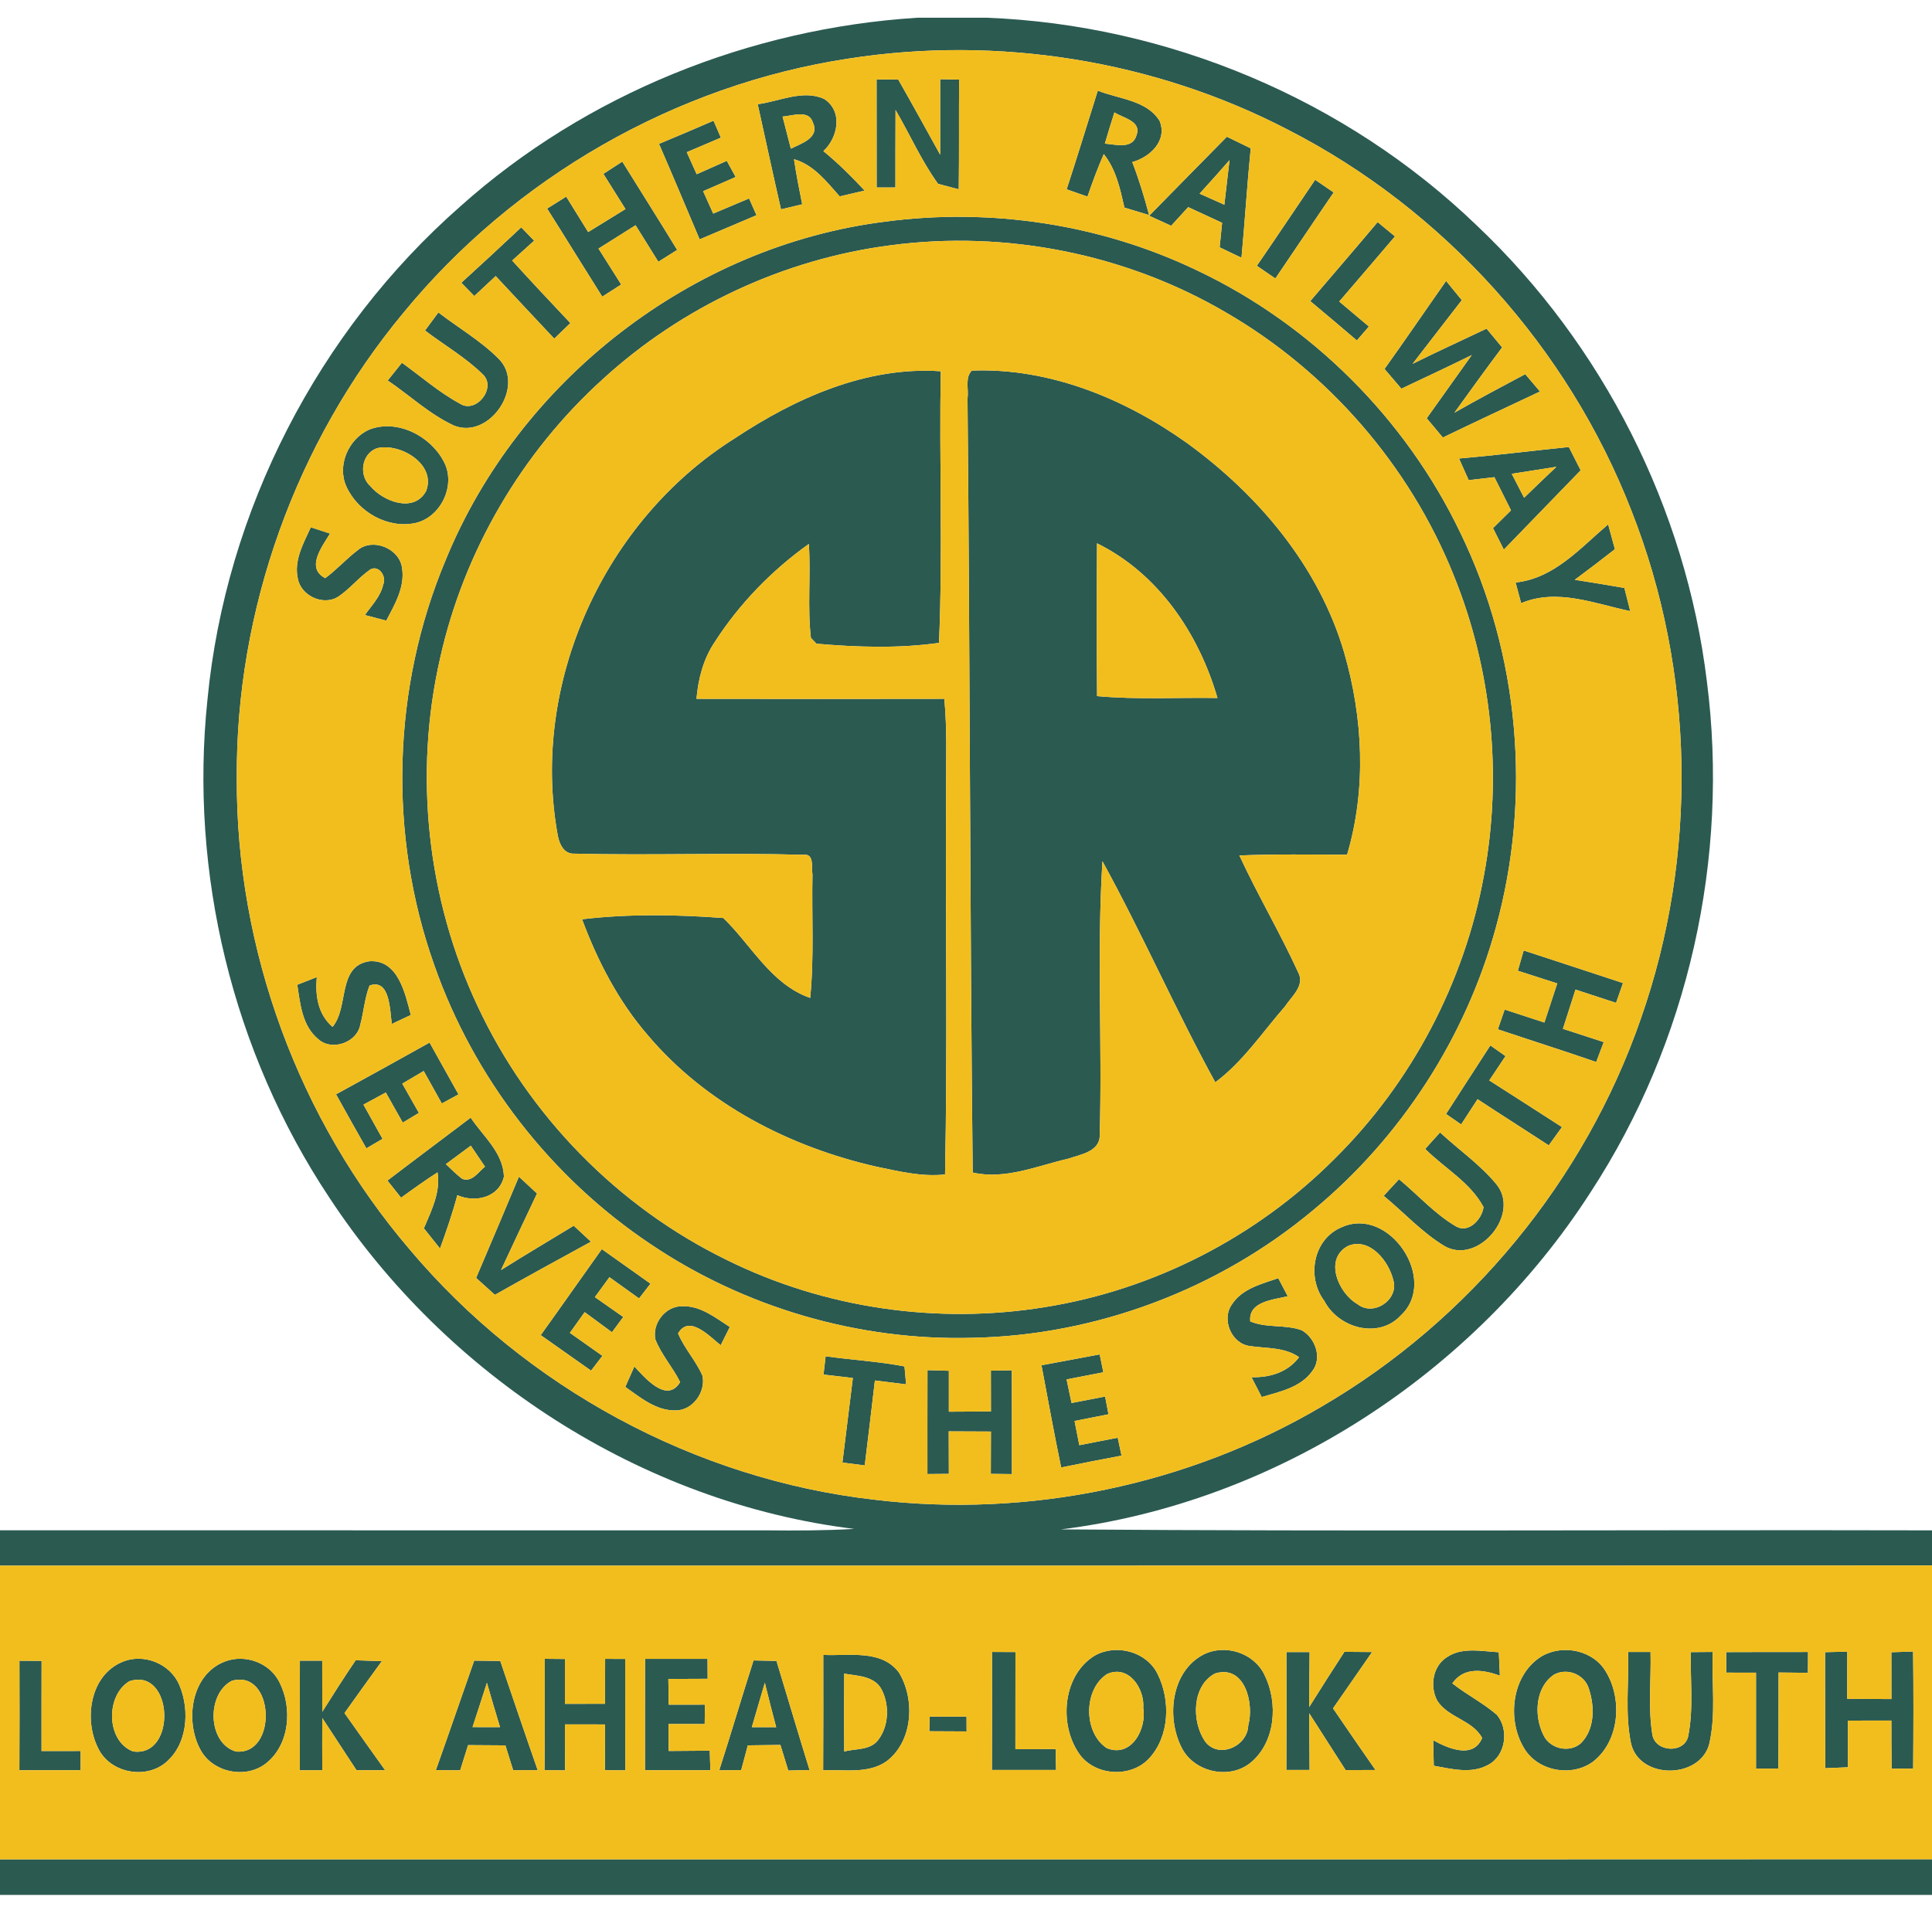 <?xml version="1.0" encoding="UTF-8" ?>
<!--Vectorized by Wikimedia Commons Contributors 2024 - public domain image, Trademark rights might apply-->
<!DOCTYPE svg PUBLIC "-//W3C//DTD SVG 1.1//EN" "http://www.w3.org/Graphics/SVG/1.1/DTD/svg11.dtd">
<svg width="920pt" height="911pt" viewBox="0 0 320 311" version="1.1" xmlns="http://www.w3.org/2000/svg">
  <g>
    <path fill="#2b5a51" opacity="1.00" d=" M 151.99 0.00 L 163.39 0.00 C 193.43 1.15 222.89 13.52 244.56 34.38 C 265.48 54.16 279.23 81.34 282.71 109.93 C 286.48 139.23 279.64 169.77 263.49 194.52 C 244.15 224.64 211.37 246.01 175.74 250.44 C 223.82 250.80 271.91 250.49 320.00 250.60 L 320.00 256.42 C 213.33 256.46 106.67 256.43 0.00 256.44 L 0.00 250.59 C 42.34 250.60 84.67 250.59 127.01 250.60 C 131.84 250.65 136.66 250.64 141.48 250.36 C 106.28 246.05 73.92 224.99 54.54 195.46 C 38.53 171.37 31.33 141.65 34.37 112.89 C 37.39 81.69 52.71 51.92 76.26 31.24 C 97.04 12.65 124.21 1.75 151.99 0.00 M 140.55 6.77 C 111.89 11.12 85.17 26.50 66.81 48.90 C 49.00 70.34 39.04 98.12 39.22 126.00 C 39.10 154.33 49.46 182.54 67.87 204.08 C 87.09 226.91 115.13 242.15 144.82 245.52 C 170.35 248.61 196.84 243.12 218.99 230.04 C 243.43 215.77 262.51 192.59 271.77 165.84 C 281.27 138.80 280.73 108.38 270.23 81.71 C 259.75 54.71 239.15 31.79 213.37 18.58 C 191.17 7.02 165.26 2.92 140.55 6.77 Z"/>
    <path fill="#2b5a51" opacity="1.00" d=" M 145.19 10.22 C 146.38 10.22 147.57 10.22 148.77 10.23 C 151.13 14.36 153.41 18.53 155.72 22.69 C 155.73 18.52 155.71 14.36 155.72 10.19 C 156.50 10.20 158.07 10.23 158.86 10.25 C 158.81 16.31 158.88 22.37 158.80 28.43 C 157.94 28.21 156.23 27.75 155.37 27.52 C 152.61 23.70 150.71 19.34 148.33 15.28 C 148.30 19.57 148.32 23.85 148.31 28.13 C 147.53 28.13 145.98 28.13 145.20 28.13 C 145.19 22.16 145.20 16.19 145.19 10.22 Z"/>
    <path fill="#2b5a51" opacity="1.00" d=" M 125.50 14.33 C 129.09 13.87 133.02 11.84 136.53 13.47 C 139.65 15.52 138.80 19.86 136.38 22.10 C 138.82 24.10 141.07 26.33 143.21 28.64 C 141.83 28.96 140.45 29.28 139.08 29.60 C 136.90 27.16 134.81 24.39 131.51 23.44 C 131.88 25.94 132.37 28.43 132.87 30.91 C 131.99 31.12 130.24 31.54 129.36 31.75 C 128.03 25.96 126.79 20.14 125.50 14.33 M 129.62 16.38 C 130.07 18.15 130.53 19.93 130.99 21.70 C 132.67 20.85 135.80 19.91 134.65 17.39 C 133.99 15.17 131.26 16.26 129.62 16.38 Z"/>
    <path fill="#2b5a51" opacity="1.00" d=" M 181.83 12.08 C 185.27 13.48 189.91 13.63 192.06 17.08 C 193.42 20.37 190.46 23.11 187.54 23.92 C 188.65 26.79 189.54 29.73 190.33 32.70 C 188.96 32.29 187.60 31.87 186.24 31.46 C 185.53 28.35 184.86 25.14 182.82 22.59 C 181.81 24.89 180.94 27.26 180.12 29.64 C 178.97 29.24 177.82 28.84 176.67 28.43 C 178.45 23.00 180.11 17.53 181.83 12.08 M 184.58 15.69 C 184.04 17.41 183.50 19.13 183.00 20.86 C 184.84 20.99 187.57 21.86 188.26 19.43 C 189.09 17.12 186.02 16.62 184.58 15.69 Z"/>
    <path fill="#2b5a51" opacity="1.00" d=" M 109.15 20.90 C 112.17 19.64 115.18 18.37 118.18 17.06 C 118.58 17.99 118.99 18.93 119.40 19.87 C 117.52 20.67 115.63 21.47 113.75 22.28 C 114.30 23.50 114.84 24.72 115.39 25.93 C 117.05 25.20 118.71 24.46 120.38 23.71 C 120.75 24.38 121.48 25.72 121.85 26.39 C 120.06 27.18 118.26 27.96 116.46 28.74 C 117.02 29.98 117.57 31.21 118.13 32.45 C 120.11 31.62 122.09 30.78 124.07 29.94 C 124.48 30.87 124.89 31.79 125.30 32.72 C 122.16 34.05 119.02 35.38 115.88 36.72 C 113.64 31.45 111.44 26.15 109.15 20.90 Z"/>
    <path fill="#2b5a51" opacity="1.00" d=" M 190.34 32.81 C 194.61 28.43 198.93 24.09 203.21 19.72 C 204.52 20.36 205.84 21.00 207.16 21.64 C 206.56 27.67 206.19 33.73 205.63 39.77 C 204.42 39.19 203.21 38.62 202.01 38.04 C 202.14 36.69 202.28 35.33 202.42 33.98 C 200.55 33.11 198.67 32.25 196.80 31.38 C 195.86 32.41 194.92 33.44 193.98 34.47 C 192.77 33.91 191.55 33.36 190.34 32.81 M 198.69 29.15 C 200.06 29.76 201.42 30.37 202.79 30.98 C 203.08 28.51 203.37 26.05 203.65 23.59 C 202.02 25.46 200.36 27.31 198.69 29.15 Z"/>
    <path fill="#2b5a51" opacity="1.00" d=" M 99.94 25.87 C 100.98 25.19 102.03 24.52 103.07 23.84 C 106.10 28.72 109.17 33.57 112.16 38.47 C 111.12 39.12 110.08 39.77 109.04 40.43 C 107.79 38.41 106.53 36.39 105.27 34.38 C 103.22 35.68 101.18 36.97 99.13 38.25 C 100.38 40.24 101.63 42.22 102.89 44.20 C 101.84 44.87 100.80 45.54 99.75 46.21 C 96.69 41.36 93.69 36.47 90.62 31.62 C 91.67 30.96 92.72 30.30 93.78 29.64 C 94.99 31.60 96.21 33.56 97.42 35.51 C 99.48 34.25 101.54 32.97 103.60 31.70 C 102.39 29.75 101.17 27.81 99.94 25.87 Z"/>
    <path fill="#2b5a51" opacity="1.00" d=" M 208.17 41.10 C 211.43 36.38 214.60 31.59 217.83 26.85 C 218.85 27.55 219.87 28.25 220.90 28.95 C 217.65 33.68 214.47 38.47 211.24 43.20 C 210.21 42.50 209.19 41.80 208.17 41.10 Z"/>
    <path fill="#2b5a51" opacity="1.00" d=" M 146.51 33.80 C 164.04 31.45 182.25 34.18 198.22 41.84 C 217.16 50.79 232.82 66.42 241.87 85.31 C 251.67 105.45 253.73 129.17 247.76 150.74 C 242.78 168.93 232.07 185.49 217.55 197.51 C 201.83 210.68 181.57 218.31 161.06 218.70 C 142.26 219.22 123.36 213.71 107.77 203.19 C 91.27 192.17 78.49 175.69 71.93 156.96 C 64.26 135.38 64.94 110.97 73.81 89.86 C 85.96 60.12 114.57 37.83 146.51 33.80 M 147.52 37.70 C 129.85 39.98 112.96 47.86 99.82 59.90 C 86.41 72.05 76.85 88.38 72.91 106.05 C 68.50 125.28 70.71 145.96 79.13 163.80 C 87.59 181.91 102.34 197.00 120.31 205.77 C 136.50 213.81 155.22 216.52 173.05 213.62 C 191.10 210.75 208.15 201.99 221.05 189.04 C 233.83 176.40 242.58 159.76 245.79 142.08 C 248.88 125.45 247.11 107.95 240.74 92.28 C 233.44 74.16 219.95 58.62 203.05 48.83 C 186.45 39.10 166.59 35.17 147.52 37.70 Z"/>
    <path fill="#2b5a51" opacity="1.00" d=" M 228.18 33.86 C 229.13 34.65 230.09 35.44 231.05 36.23 C 227.99 39.84 224.90 43.42 221.82 47.02 C 223.46 48.40 225.09 49.78 226.73 51.16 C 226.23 51.74 225.23 52.89 224.74 53.47 C 222.18 51.28 219.61 49.11 217.02 46.95 C 220.74 42.59 224.49 38.25 228.18 33.86 Z"/>
    <path fill="#2b5a51" opacity="1.00" d=" M 86.33 34.73 C 87.04 35.47 87.76 36.20 88.47 36.94 C 87.26 38.04 86.04 39.14 84.83 40.23 C 88.01 43.72 91.23 47.17 94.47 50.59 C 93.58 51.45 92.69 52.31 91.80 53.17 C 88.57 49.71 85.32 46.27 82.10 42.80 C 80.92 43.90 79.74 45.01 78.56 46.11 C 78.02 45.56 76.95 44.46 76.41 43.91 C 79.74 40.87 83.05 37.82 86.33 34.73 Z"/>
    <path fill="#2b5a51" opacity="1.00" d=" M 239.52 43.61 C 240.39 44.67 241.25 45.73 242.12 46.79 C 239.38 50.30 236.69 53.84 233.96 57.35 C 238.01 55.33 242.14 53.46 246.22 51.51 C 247.08 52.54 247.94 53.58 248.80 54.62 C 246.12 58.19 243.51 61.81 240.90 65.43 C 244.77 63.23 248.70 61.14 252.63 59.05 C 253.44 60.01 254.25 60.97 255.07 61.93 C 249.70 64.46 244.32 66.97 238.98 69.55 C 238.09 68.48 237.20 67.42 236.31 66.36 C 238.81 62.88 241.27 59.37 243.77 55.89 C 239.90 57.79 236.00 59.62 232.11 61.46 C 231.18 60.37 230.25 59.28 229.32 58.19 C 232.77 53.37 236.11 48.46 239.52 43.61 Z"/>
    <path fill="#2b5a51" opacity="1.00" d=" M 72.61 48.83 C 75.92 51.38 79.59 53.49 82.55 56.46 C 87.16 60.94 81.08 69.95 75.19 67.57 C 71.15 65.70 67.87 62.58 64.22 60.10 C 65.00 59.12 65.79 58.14 66.57 57.16 C 69.74 59.44 72.70 62.05 76.15 63.92 C 78.84 65.71 82.33 61.28 79.96 59.08 C 77.10 56.26 73.57 54.25 70.40 51.82 C 71.13 50.82 71.87 49.83 72.61 48.83 Z"/>
    <path fill="#2b5a51" opacity="1.00" d=" M 121.69 69.69 C 131.72 63.03 143.53 57.72 155.82 58.57 C 155.55 73.57 156.17 88.60 155.53 103.57 C 148.87 104.52 141.94 104.29 135.24 103.71 C 135.01 103.47 134.54 102.98 134.31 102.74 C 133.72 97.58 134.31 92.36 133.97 87.18 C 127.85 91.54 122.50 97.05 118.42 103.37 C 116.51 106.18 115.65 109.50 115.36 112.84 C 129.04 112.86 142.72 112.87 156.41 112.84 C 156.89 117.89 156.69 122.97 156.70 128.04 C 156.58 149.24 156.95 170.46 156.53 191.64 C 152.70 192.06 148.89 191.12 145.17 190.35 C 130.81 187.09 116.96 179.98 107.35 168.63 C 102.47 163.01 98.99 156.31 96.41 149.36 C 104.14 148.44 112.06 148.58 119.80 149.15 C 124.47 153.65 127.69 160.13 134.19 162.39 C 134.87 155.61 134.43 148.78 134.57 141.98 C 134.38 140.89 134.94 138.43 133.08 138.68 C 120.43 138.32 107.75 138.80 95.10 138.49 C 93.40 138.58 92.62 136.85 92.38 135.44 C 87.77 110.25 100.08 83.26 121.69 69.69 Z"/>
    <path fill="#2b5a51" opacity="1.00" d=" M 160.25 63.04 C 160.48 61.55 159.78 59.63 160.97 58.46 C 173.79 57.97 186.25 63.09 196.56 70.43 C 208.42 79.02 218.43 90.90 222.62 105.12 C 225.77 115.96 226.35 127.78 223.12 138.66 C 217.17 138.65 211.22 138.54 205.28 138.79 C 208.31 145.34 212.00 151.56 215.00 158.12 C 216.22 160.32 213.91 162.15 212.81 163.83 C 209.08 168.09 205.89 172.95 201.29 176.37 C 194.70 164.35 189.20 151.76 182.60 139.75 C 181.66 154.82 182.58 169.96 182.15 185.05 C 182.24 187.85 178.98 188.32 176.95 189.02 C 171.77 190.21 166.50 192.55 161.11 191.32 C 160.65 148.57 160.65 105.80 160.25 63.04 M 181.70 87.08 C 181.65 95.51 181.64 103.95 181.71 112.39 C 188.34 113.00 195.00 112.59 201.65 112.70 C 198.56 102.05 191.86 92.07 181.70 87.08 Z"/>
    <path fill="#2b5a51" opacity="1.00" d=" M 61.19 68.22 C 65.84 66.44 71.36 69.33 73.53 73.58 C 75.55 77.41 73.07 82.68 68.90 83.69 C 64.29 84.74 59.27 81.90 57.37 77.66 C 55.78 74.16 57.74 69.73 61.19 68.22 M 62.40 71.33 C 59.87 72.26 59.38 75.85 61.34 77.60 C 63.47 80.15 68.53 82.11 70.56 78.45 C 72.34 73.99 66.27 70.36 62.40 71.33 Z"/>
    <path fill="#2b5a51" opacity="1.00" d=" M 241.66 73.03 C 247.73 72.50 253.78 71.74 259.85 71.12 C 260.50 72.41 261.15 73.69 261.81 74.98 C 257.57 79.36 253.32 83.73 249.08 88.12 C 248.48 86.93 247.88 85.75 247.29 84.56 C 248.28 83.58 249.27 82.60 250.27 81.62 C 249.35 79.79 248.44 77.96 247.52 76.12 C 246.10 76.29 244.68 76.45 243.26 76.61 C 242.73 75.41 242.19 74.22 241.66 73.03 M 250.39 75.56 C 251.07 76.88 251.75 78.21 252.44 79.53 C 254.21 77.81 255.99 76.10 257.79 74.40 C 255.32 74.80 252.86 75.18 250.39 75.56 Z"/>
    <path fill="#2b5a51" opacity="1.00" d=" M 49.33 92.92 C 48.65 89.89 50.27 87.07 51.48 84.42 C 52.27 84.68 53.86 85.20 54.66 85.46 C 53.41 87.53 50.57 91.16 53.87 92.85 C 55.77 91.44 57.35 89.66 59.23 88.23 C 61.72 86.09 66.18 87.93 66.59 91.15 C 67.11 94.32 65.38 97.20 63.98 99.89 C 62.80 99.58 61.62 99.27 60.44 98.96 C 61.56 97.36 63.04 95.88 63.47 93.91 C 64.05 92.65 62.85 90.67 61.38 91.38 C 59.38 92.74 57.90 94.72 55.86 96.02 C 53.38 97.42 49.83 95.71 49.33 92.92 Z"/>
    <path fill="#2b5a51" opacity="1.00" d=" M 251.03 93.57 C 257.45 92.88 261.73 87.86 266.36 83.94 C 266.73 85.31 267.10 86.68 267.48 88.05 C 265.28 89.77 263.07 91.46 260.83 93.12 C 263.57 93.54 266.31 94.00 269.05 94.48 C 269.37 95.76 269.69 97.03 270.02 98.31 C 264.07 97.07 257.94 94.49 251.95 96.99 C 251.64 95.85 251.33 94.71 251.03 93.57 Z"/>
    <path fill="#2b5a51" opacity="1.00" d=" M 252.37 154.53 C 257.86 156.31 263.34 158.14 268.82 159.93 C 268.53 160.75 267.96 162.39 267.67 163.21 C 265.42 162.48 263.18 161.74 260.95 161.01 C 260.25 163.17 259.56 165.34 258.87 167.51 C 261.12 168.24 263.37 168.98 265.63 169.71 C 265.32 170.54 264.69 172.18 264.38 173.01 C 258.97 171.14 253.51 169.41 248.09 167.59 C 248.46 166.50 248.84 165.41 249.22 164.32 C 251.41 165.03 253.60 165.76 255.80 166.47 C 256.51 164.31 257.22 162.15 257.93 159.99 C 255.75 159.29 253.58 158.58 251.40 157.89 C 251.64 157.05 252.13 155.37 252.37 154.53 Z"/>
    <path fill="#2b5a51" opacity="1.00" d=" M 55.08 167.19 C 57.85 163.89 55.81 157.08 61.22 156.31 C 65.95 156.03 67.12 161.69 68.04 165.22 C 67.25 165.59 65.68 166.33 64.90 166.70 C 64.57 164.56 64.65 159.12 61.21 160.34 C 60.39 162.42 60.25 164.69 59.67 166.84 C 59.14 169.79 54.95 171.26 52.73 169.23 C 50.05 167.05 49.72 163.39 49.24 160.21 C 50.32 159.79 51.40 159.36 52.47 158.94 C 52.20 161.99 52.63 165.08 55.08 167.19 Z"/>
    <path fill="#2b5a51" opacity="1.00" d=" M 55.66 178.36 C 60.83 175.52 66.00 172.68 71.15 169.79 C 72.74 172.65 74.34 175.51 75.94 178.37 C 75.02 178.87 74.10 179.37 73.18 179.88 C 72.18 178.08 71.18 176.29 70.18 174.50 C 68.99 175.20 67.81 175.89 66.63 176.59 C 67.54 178.21 68.47 179.82 69.38 181.44 C 68.49 181.98 67.60 182.51 66.71 183.05 C 65.77 181.39 64.84 179.72 63.90 178.06 C 62.67 178.73 61.43 179.40 60.20 180.07 C 61.25 181.96 62.30 183.85 63.36 185.74 C 62.69 186.13 61.35 186.92 60.68 187.31 C 58.99 184.34 57.32 181.35 55.66 178.36 Z"/>
    <path fill="#2b5a51" opacity="1.00" d=" M 239.51 181.62 C 241.96 177.83 244.39 174.04 246.85 170.26 C 247.47 170.70 248.73 171.59 249.36 172.03 C 248.46 173.37 247.56 174.71 246.67 176.06 C 250.68 178.63 254.70 181.19 258.71 183.79 C 257.97 184.80 257.25 185.81 256.52 186.82 C 252.60 184.25 248.64 181.75 244.73 179.17 C 243.82 180.56 242.92 181.96 242.01 183.35 C 241.17 182.77 240.34 182.19 239.51 181.62 Z"/>
    <path fill="#2b5a51" opacity="1.00" d=" M 64.17 192.65 C 68.75 189.15 73.37 185.71 77.96 182.23 C 80.01 185.31 83.39 188.06 83.46 192.03 C 82.63 195.50 78.69 196.36 75.75 195.07 C 74.95 198.06 73.94 201.00 72.88 203.91 C 71.99 202.79 71.10 201.68 70.21 200.56 C 71.45 197.61 73.00 194.60 72.47 191.29 C 70.41 192.62 68.41 194.05 66.43 195.49 C 65.87 194.78 64.74 193.36 64.17 192.65 M 73.85 189.93 C 74.73 190.76 75.59 191.63 76.56 192.37 C 78.20 192.98 79.24 191.21 80.33 190.35 C 79.55 189.19 78.76 188.03 77.98 186.87 C 76.60 187.89 75.22 188.91 73.85 189.93 Z"/>
    <path fill="#2b5a51" opacity="1.00" d=" M 238.52 184.68 C 241.59 187.53 245.10 189.95 247.79 193.19 C 251.97 198.10 244.92 206.64 239.32 203.54 C 235.54 201.28 232.56 197.95 229.18 195.18 C 230.02 194.26 230.87 193.34 231.72 192.43 C 234.87 195.03 237.62 198.17 241.17 200.25 C 243.28 201.45 245.46 199.03 245.72 197.05 C 243.55 192.95 239.26 190.62 236.06 187.41 C 236.88 186.49 237.69 185.58 238.52 184.68 Z"/>
    <path fill="#2b5a51" opacity="1.00" d=" M 85.95 192.01 C 86.95 192.93 87.95 193.86 88.95 194.79 C 86.93 199.01 84.97 203.25 82.98 207.48 C 86.96 204.97 91.01 202.58 95.03 200.13 C 95.98 201.01 96.93 201.89 97.88 202.78 C 92.56 205.68 87.25 208.60 81.97 211.58 C 80.93 210.64 79.89 209.71 78.86 208.78 C 81.23 203.19 83.62 197.61 85.95 192.01 Z"/>
    <path fill="#2b5a51" opacity="1.00" d=" M 222.28 200.36 C 230.10 196.86 238.31 209.10 232.03 214.98 C 228.32 218.99 221.66 217.09 219.33 212.56 C 216.36 208.62 217.52 202.27 222.28 200.36 M 223.38 203.43 C 219.19 205.52 221.65 211.31 224.84 213.12 C 227.48 215.24 231.73 212.40 230.78 209.15 C 230.04 206.04 226.95 202.08 223.38 203.43 Z"/>
    <path fill="#2b5a51" opacity="1.00" d=" M 99.68 204.01 C 102.36 205.92 105.05 207.82 107.74 209.73 C 107.27 210.34 106.32 211.56 105.85 212.18 C 104.21 211.00 102.57 209.83 100.94 208.66 C 100.13 209.76 99.33 210.86 98.53 211.96 C 100.09 213.06 101.66 214.15 103.23 215.25 C 102.60 216.09 101.98 216.93 101.36 217.78 C 99.85 216.67 98.34 215.56 96.84 214.45 C 96.02 215.59 95.20 216.74 94.39 217.88 C 96.18 219.15 97.98 220.42 99.78 221.69 C 99.31 222.31 98.37 223.53 97.90 224.14 C 95.12 222.17 92.34 220.22 89.56 218.26 C 92.96 213.53 96.29 208.75 99.68 204.01 Z"/>
    <path fill="#2b5a51" opacity="1.00" d=" M 204.05 213.16 C 205.74 210.54 208.96 209.78 211.72 208.82 C 212.24 209.81 212.76 210.81 213.29 211.81 C 210.97 212.40 206.75 212.63 207.08 215.98 C 209.78 217.14 212.88 216.44 215.63 217.46 C 217.87 218.75 219.06 222.09 217.32 224.26 C 215.39 226.94 211.96 227.63 208.98 228.51 C 208.42 227.41 207.85 226.32 207.29 225.23 C 210.34 225.30 213.27 224.43 215.17 221.91 C 212.75 220.22 209.77 220.48 207.00 220.06 C 203.96 219.67 202.27 215.65 204.05 213.16 Z"/>
    <path fill="#2b5a51" opacity="1.00" d=" M 108.55 218.96 C 107.99 216.30 110.24 213.43 112.98 213.47 C 116.01 213.35 118.47 215.36 120.88 216.91 C 120.37 217.91 119.87 218.92 119.37 219.93 C 117.60 218.54 114.15 214.76 112.31 217.98 C 113.36 220.49 115.28 222.50 116.35 224.99 C 116.93 227.67 114.74 230.73 111.93 230.73 C 108.68 230.81 106.07 228.59 103.57 226.84 C 104.07 225.70 104.57 224.57 105.07 223.45 C 106.80 225.30 110.46 229.67 112.65 226.04 C 111.45 223.58 109.54 221.52 108.55 218.96 Z"/>
    <path fill="#2b5a51" opacity="1.00" d=" M 136.75 221.76 C 141.09 222.37 145.49 222.61 149.81 223.44 C 149.88 224.18 150.02 225.67 150.08 226.41 C 148.36 226.20 146.63 225.98 144.91 225.77 C 144.38 230.46 143.79 235.15 143.23 239.84 C 142.31 239.72 140.46 239.49 139.53 239.37 C 140.13 234.70 140.66 230.03 141.26 225.36 C 139.64 225.17 138.01 224.98 136.40 224.79 C 136.48 224.03 136.66 222.51 136.75 221.76 Z"/>
    <path fill="#2b5a51" opacity="1.00" d=" M 172.50 223.25 C 175.71 222.66 178.93 222.06 182.14 221.45 C 182.34 222.43 182.54 223.42 182.75 224.41 C 180.72 224.80 178.69 225.19 176.66 225.59 C 176.93 226.89 177.20 228.19 177.48 229.50 C 179.33 229.14 181.19 228.78 183.04 228.43 C 183.18 229.16 183.46 230.64 183.60 231.37 C 181.73 231.74 179.85 232.10 177.98 232.48 C 178.18 233.48 178.57 235.49 178.77 236.49 C 180.89 236.07 183.01 235.66 185.13 235.25 C 185.29 235.99 185.61 237.48 185.76 238.22 C 182.42 238.85 179.09 239.49 175.76 240.18 C 174.59 234.55 173.57 228.89 172.50 223.25 Z"/>
    <path fill="#2b5a51" opacity="1.00" d=" M 153.62 224.06 C 154.51 224.09 156.27 224.14 157.16 224.16 C 157.16 226.42 157.16 228.68 157.16 230.94 C 159.48 230.93 161.80 230.91 164.13 230.90 C 164.12 228.65 164.12 226.39 164.12 224.14 C 165.27 224.12 166.43 224.09 167.59 224.08 C 167.61 229.81 167.60 235.54 167.60 241.28 C 166.73 241.27 164.98 241.25 164.11 241.24 C 164.12 238.90 164.13 236.56 164.13 234.23 C 161.80 234.21 159.47 234.20 157.14 234.20 C 157.15 236.55 157.15 238.89 157.16 241.24 C 156.27 241.25 154.49 241.26 153.61 241.27 C 153.61 235.53 153.60 229.80 153.62 224.06 Z"/>
    <path fill="#2b5a51" opacity="1.00" d=" M 164.31 270.74 C 165.60 270.75 166.90 270.75 168.19 270.76 C 168.19 276.12 168.19 281.49 168.18 286.85 C 170.40 286.84 172.62 286.84 174.84 286.84 C 174.86 287.70 174.90 289.43 174.92 290.30 C 171.38 290.30 167.83 290.31 164.29 290.30 C 164.33 283.78 164.31 277.26 164.31 270.74 Z"/>
    <path fill="#2b5a51" opacity="1.00" d=" M 280.05 270.77 C 281.26 270.76 282.47 270.75 283.69 270.74 C 283.47 275.86 284.28 281.11 283.07 286.13 C 281.38 291.86 271.53 291.86 270.15 285.91 C 269.11 280.93 269.83 275.80 269.66 270.75 C 270.59 270.75 272.45 270.75 273.38 270.75 C 273.50 275.33 272.95 279.97 273.69 284.51 C 274.25 287.38 278.99 287.60 279.62 284.70 C 280.53 280.12 279.95 275.40 280.05 270.77 Z"/>
    <path fill="#2b5a51" opacity="1.00" d=" M 302.29 270.78 C 303.52 270.75 304.74 270.72 305.97 270.69 C 305.96 273.30 305.95 275.90 305.96 278.51 C 308.40 278.53 310.84 278.54 313.28 278.55 C 313.28 275.96 313.27 273.37 313.27 270.79 C 314.46 270.74 315.66 270.71 316.87 270.67 C 316.95 277.13 316.93 283.60 316.88 290.07 C 315.99 290.07 314.20 290.07 313.31 290.07 C 313.28 287.41 313.27 284.76 313.27 282.11 C 310.87 282.11 308.46 282.12 306.07 282.12 C 306.07 284.70 306.07 287.27 306.07 289.85 C 304.82 289.90 303.57 289.95 302.32 290.01 C 302.28 283.60 302.31 277.19 302.29 270.78 Z"/>
    <path fill="#2b5a51" opacity="1.00" d=" M 136.36 271.23 C 140.56 271.45 145.96 270.25 148.89 274.15 C 151.61 278.62 151.22 285.54 146.84 288.86 C 143.78 291.00 139.83 290.19 136.34 290.36 C 136.38 283.98 136.36 277.61 136.36 271.23 M 139.83 274.34 C 139.80 278.63 139.80 282.93 139.83 287.23 C 141.70 286.74 144.11 287.06 145.42 285.37 C 147.23 283.06 147.35 279.57 146.04 277.00 C 144.85 274.70 142.04 274.72 139.83 274.34 Z"/>
    <path fill="#2b5a51" opacity="1.00" d=" M 181.34 271.34 C 184.90 269.35 189.90 270.67 191.73 274.39 C 193.90 278.73 193.73 284.69 190.34 288.37 C 187.23 291.76 181.04 291.27 178.58 287.36 C 175.37 282.48 176.09 274.53 181.34 271.34 M 183.36 274.41 C 179.43 276.94 179.42 284.12 183.32 286.68 C 187.41 288.35 189.95 283.47 189.36 280.02 C 189.61 276.83 186.94 272.77 183.36 274.41 Z"/>
    <path fill="#2b5a51" opacity="1.00" d=" M 199.25 271.22 C 202.87 269.33 207.71 270.87 209.46 274.59 C 211.73 279.19 211.28 285.69 207.13 289.10 C 203.54 292.02 197.59 290.62 195.63 286.42 C 193.20 281.47 194.00 274.03 199.25 271.22 M 201.25 274.31 C 197.41 276.34 197.35 282.21 199.55 285.50 C 201.73 288.56 206.63 286.44 206.75 282.92 C 207.75 279.32 206.22 272.78 201.25 274.31 Z"/>
    <path fill="#2b5a51" opacity="1.00" d=" M 213.07 270.76 C 214.35 270.76 215.62 270.75 216.91 270.76 C 216.89 273.80 216.87 276.84 216.84 279.88 C 218.77 276.81 220.70 273.75 222.68 270.72 C 224.20 270.73 225.73 270.75 227.26 270.76 C 225.10 273.86 222.94 276.98 220.79 280.09 C 223.12 283.50 225.45 286.92 227.82 290.30 C 226.17 290.30 224.53 290.31 222.88 290.32 C 220.86 287.19 218.85 284.05 216.85 280.91 C 216.87 284.04 216.89 287.17 216.91 290.30 C 215.63 290.30 214.34 290.30 213.06 290.30 C 213.10 283.78 213.09 277.27 213.07 270.76 Z"/>
    <path fill="#2b5a51" opacity="1.00" d=" M 239.58 271.66 C 242.13 269.88 245.37 270.64 248.25 270.79 C 248.30 271.76 248.39 273.70 248.43 274.67 C 245.63 273.66 242.47 273.19 240.55 275.95 C 242.91 277.82 245.64 279.19 247.92 281.15 C 249.99 283.61 249.40 287.94 246.47 289.46 C 243.67 291.00 240.42 290.12 237.48 289.60 C 237.45 288.18 237.42 286.77 237.38 285.37 C 239.83 286.71 244.01 288.56 245.49 285.00 C 243.89 282.01 239.87 281.66 238.07 278.84 C 236.80 276.53 237.27 273.16 239.58 271.66 Z"/>
    <path fill="#2b5a51" opacity="1.00" d=" M 255.38 271.44 C 258.88 269.43 263.88 270.44 265.98 274.01 C 268.76 278.57 268.25 285.49 263.87 288.91 C 260.28 291.57 254.57 290.49 252.36 286.56 C 249.55 281.79 250.42 274.46 255.38 271.44 M 257.38 274.51 C 254.25 276.63 254.06 281.33 255.62 284.47 C 256.66 286.78 259.90 287.55 261.82 285.89 C 264.18 283.58 264.14 279.76 263.16 276.82 C 262.44 274.45 259.53 273.30 257.38 274.51 Z"/>
    <path fill="#2b5a51" opacity="1.00" d=" M 285.91 270.77 C 290.43 270.75 294.95 270.75 299.47 270.75 C 299.47 271.62 299.46 273.34 299.45 274.20 C 297.83 274.18 296.21 274.16 294.59 274.15 C 294.58 279.45 294.59 284.76 294.56 290.06 C 293.32 290.06 292.09 290.06 290.85 290.07 C 290.84 284.77 290.84 279.48 290.85 274.18 C 289.20 274.18 287.56 274.17 285.92 274.17 C 285.92 273.32 285.91 271.62 285.91 270.77 Z"/>
    <path fill="#2b5a51" opacity="1.00" d=" M 3.22 272.20 C 4.45 272.20 5.67 272.21 6.89 272.22 C 6.87 277.20 6.88 282.18 6.88 287.16 C 9.04 287.15 11.20 287.15 13.36 287.15 C 13.36 288.21 13.36 289.28 13.36 290.34 C 9.98 290.34 6.59 290.34 3.21 290.34 C 3.25 284.29 3.23 278.24 3.22 272.20 Z"/>
    <path fill="#2b5a51" opacity="1.00" d=" M 20.26 272.40 C 23.83 270.89 28.23 272.70 29.72 276.26 C 31.50 280.49 31.05 286.27 27.22 289.25 C 23.77 291.88 18.14 290.66 16.26 286.70 C 13.85 281.95 14.89 274.61 20.26 272.40 M 21.44 275.59 C 17.47 277.92 17.54 285.54 22.05 287.23 C 29.33 288.24 28.71 273.24 21.44 275.59 Z"/>
    <path fill="#2b5a51" opacity="1.00" d=" M 37.23 272.34 C 40.57 271.04 44.68 272.52 46.28 275.76 C 48.45 280.00 48.00 286.05 44.10 289.17 C 40.72 291.88 35.12 290.72 33.14 286.83 C 30.61 282.05 31.67 274.47 37.23 272.34 M 38.39 275.53 C 34.19 277.69 34.35 285.85 39.07 287.24 C 46.04 287.92 45.48 273.49 38.39 275.53 Z"/>
    <path fill="#2b5a51" opacity="1.00" d=" M 49.67 272.19 C 50.59 272.19 52.44 272.19 53.37 272.19 C 53.37 275.01 53.37 277.83 53.38 280.66 C 55.18 277.79 57.01 274.93 58.91 272.12 C 60.35 272.17 61.79 272.22 63.24 272.27 C 61.16 275.12 59.11 278.00 57.06 280.87 C 59.31 284.03 61.53 287.20 63.79 290.34 C 62.21 290.34 60.63 290.34 59.05 290.34 C 57.15 287.46 55.28 284.57 53.38 281.69 C 53.36 284.58 53.37 287.46 53.38 290.35 C 52.45 290.35 50.59 290.35 49.66 290.35 C 49.65 284.29 49.64 278.24 49.67 272.19 Z"/>
    <path fill="#2b5a51" opacity="1.00" d=" M 78.54 272.18 C 79.98 272.20 81.42 272.22 82.86 272.24 C 84.92 278.27 86.95 284.31 89.06 290.33 C 87.70 290.32 86.35 290.33 84.99 290.33 C 84.56 288.96 84.14 287.59 83.71 286.22 C 81.65 286.20 79.59 286.19 77.53 286.18 C 77.09 287.56 76.65 288.96 76.22 290.35 C 75.21 290.35 73.19 290.34 72.19 290.33 C 74.34 284.30 76.41 278.23 78.54 272.18 M 78.27 283.19 C 79.79 283.20 81.30 283.20 82.82 283.20 C 82.07 280.76 81.35 278.31 80.65 275.85 C 79.87 278.30 79.07 280.75 78.27 283.19 Z"/>
    <path fill="#2b5a51" opacity="1.00" d=" M 90.24 271.88 C 91.35 271.89 92.46 271.89 93.57 271.91 C 93.57 274.38 93.57 276.86 93.57 279.34 C 95.78 279.33 98.00 279.33 100.21 279.33 C 100.21 276.84 100.22 274.36 100.23 271.89 C 101.34 271.89 102.45 271.89 103.55 271.90 C 103.57 278.05 103.55 284.21 103.57 290.36 C 102.73 290.35 101.04 290.34 100.19 290.33 C 100.21 287.80 100.21 285.28 100.22 282.75 C 98.01 282.75 95.79 282.74 93.57 282.74 C 93.58 285.28 93.58 287.82 93.59 290.36 C 92.74 290.35 91.04 290.33 90.19 290.32 C 90.26 284.17 90.21 278.03 90.24 271.88 Z"/>
    <path fill="#2b5a51" opacity="1.00" d=" M 106.84 271.89 C 110.29 271.89 113.74 271.89 117.19 271.89 C 117.19 272.72 117.20 274.36 117.21 275.19 C 115.04 275.19 112.87 275.21 110.70 275.22 C 110.72 276.64 110.74 278.06 110.76 279.48 C 112.76 279.48 114.76 279.47 116.76 279.47 C 116.75 280.54 116.73 281.61 116.72 282.69 C 114.73 282.69 112.73 282.68 110.73 282.68 C 110.74 284.16 110.75 285.65 110.76 287.15 C 113.02 287.13 115.29 287.11 117.56 287.10 C 117.59 287.91 117.64 289.53 117.66 290.34 C 114.05 290.34 110.44 290.34 106.83 290.34 C 106.83 284.19 106.82 278.04 106.84 271.89 Z"/>
    <path fill="#2b5a51" opacity="1.00" d=" M 124.81 272.15 C 126.07 272.17 127.34 272.20 128.61 272.23 C 130.44 278.25 132.22 284.29 134.09 290.31 C 133.21 290.33 131.45 290.37 130.56 290.39 C 130.13 288.97 129.69 287.56 129.26 286.15 C 127.45 286.17 125.65 286.19 123.86 286.22 C 123.49 287.58 123.13 288.94 122.77 290.32 C 121.86 290.33 120.04 290.34 119.13 290.35 C 121.07 284.30 122.87 278.20 124.81 272.15 M 126.68 275.84 C 125.96 278.29 125.25 280.74 124.53 283.20 C 125.87 283.20 127.22 283.20 128.56 283.21 C 127.91 280.76 127.27 278.30 126.68 275.84 Z"/>
    <path fill="#2b5a51" opacity="1.00" d=" M 153.98 281.46 C 156.02 281.45 158.05 281.45 160.09 281.45 C 160.09 282.06 160.10 283.29 160.10 283.91 C 158.04 283.90 155.98 283.89 153.92 283.88 C 153.93 283.27 153.97 282.07 153.98 281.46 Z"/>
    <path fill="#2b5a51" opacity="1.00" d=" M 0.00 305.10 C 106.67 305.09 213.33 305.13 320.00 305.08 L 320.00 311.00 L 0.00 311.00 L 0.00 305.10 Z"/>
  </g>
  <g>
    <path fill="#f2be1d" opacity="1.00" d=" M 140.55 6.77 C 165.26 2.92 191.17 7.02 213.37 18.58 C 239.15 31.79 259.75 54.71 270.23 81.71 C 280.73 108.38 281.27 138.80 271.77 165.84 C 262.51 192.59 243.43 215.77 218.99 230.04 C 196.84 243.12 170.35 248.61 144.82 245.52 C 115.13 242.15 87.09 226.91 67.87 204.08 C 49.46 182.54 39.10 154.33 39.22 126.00 C 39.04 98.12 49.00 70.34 66.81 48.90 C 85.17 26.50 111.89 11.12 140.55 6.77 M 145.19 10.22 C 145.20 16.19 145.19 22.16 145.20 28.13 C 145.98 28.13 147.53 28.13 148.31 28.13 C 148.32 23.85 148.30 19.57 148.33 15.28 C 150.71 19.34 152.61 23.70 155.37 27.52 C 156.23 27.75 157.94 28.21 158.80 28.43 C 158.88 22.37 158.81 16.31 158.86 10.25 C 158.07 10.23 156.50 10.20 155.72 10.19 C 155.71 14.36 155.73 18.52 155.72 22.69 C 153.41 18.53 151.13 14.36 148.77 10.23 C 147.57 10.22 146.38 10.22 145.19 10.22 M 125.50 14.33 C 126.79 20.14 128.03 25.96 129.36 31.75 C 130.24 31.54 131.99 31.12 132.87 30.91 C 132.37 28.43 131.88 25.94 131.51 23.44 C 134.81 24.39 136.90 27.16 139.08 29.60 C 140.45 29.28 141.83 28.96 143.21 28.64 C 141.07 26.33 138.82 24.10 136.38 22.10 C 138.80 19.86 139.65 15.52 136.53 13.47 C 133.02 11.84 129.09 13.87 125.50 14.33 M 181.83 12.08 C 180.11 17.53 178.45 23.00 176.67 28.43 C 177.82 28.84 178.97 29.24 180.12 29.64 C 180.94 27.26 181.81 24.89 182.82 22.59 C 184.86 25.14 185.53 28.35 186.24 31.46 C 187.60 31.87 188.96 32.29 190.33 32.70 C 189.54 29.73 188.65 26.79 187.54 23.92 C 190.46 23.11 193.42 20.37 192.06 17.08 C 189.91 13.63 185.27 13.48 181.83 12.08 M 109.15 20.90 C 111.44 26.15 113.64 31.45 115.88 36.72 C 119.02 35.38 122.16 34.05 125.30 32.72 C 124.89 31.79 124.48 30.87 124.07 29.94 C 122.09 30.78 120.11 31.62 118.13 32.45 C 117.57 31.21 117.02 29.98 116.46 28.74 C 118.26 27.96 120.06 27.18 121.85 26.39 C 121.48 25.72 120.75 24.38 120.38 23.71 C 118.71 24.46 117.05 25.20 115.39 25.93 C 114.84 24.72 114.30 23.50 113.75 22.28 C 115.63 21.47 117.52 20.67 119.40 19.87 C 118.99 18.93 118.58 17.99 118.18 17.06 C 115.18 18.37 112.17 19.64 109.15 20.90 M 190.34 32.81 C 191.55 33.36 192.77 33.91 193.98 34.47 C 194.92 33.44 195.86 32.41 196.80 31.38 C 198.67 32.25 200.55 33.11 202.42 33.98 C 202.28 35.33 202.14 36.69 202.01 38.04 C 203.21 38.62 204.42 39.19 205.63 39.77 C 206.19 33.73 206.56 27.67 207.16 21.64 C 205.84 21.00 204.52 20.36 203.21 19.72 C 198.93 24.09 194.61 28.43 190.34 32.81 M 99.94 25.87 C 101.17 27.81 102.39 29.75 103.60 31.70 C 101.54 32.97 99.48 34.25 97.42 35.51 C 96.21 33.56 94.99 31.60 93.78 29.64 C 92.72 30.30 91.67 30.96 90.62 31.62 C 93.69 36.47 96.69 41.36 99.75 46.21 C 100.80 45.54 101.84 44.87 102.89 44.20 C 101.63 42.22 100.38 40.24 99.13 38.25 C 101.18 36.97 103.22 35.68 105.27 34.38 C 106.53 36.39 107.79 38.41 109.04 40.43 C 110.08 39.77 111.12 39.12 112.16 38.47 C 109.17 33.57 106.10 28.72 103.07 23.84 C 102.03 24.52 100.98 25.19 99.94 25.87 M 208.17 41.10 C 209.19 41.80 210.21 42.50 211.24 43.20 C 214.47 38.47 217.65 33.68 220.90 28.95 C 219.87 28.25 218.85 27.55 217.83 26.85 C 214.60 31.59 211.43 36.38 208.17 41.10 M 146.51 33.80 C 114.57 37.83 85.96 60.12 73.81 89.86 C 64.94 110.97 64.26 135.38 71.93 156.96 C 78.49 175.69 91.27 192.17 107.77 203.19 C 123.36 213.71 142.26 219.22 161.06 218.70 C 181.57 218.31 201.83 210.68 217.55 197.51 C 232.07 185.49 242.78 168.93 247.76 150.74 C 253.73 129.17 251.67 105.45 241.87 85.31 C 232.82 66.42 217.16 50.79 198.22 41.84 C 182.25 34.18 164.04 31.45 146.51 33.80 M 228.18 33.86 C 224.49 38.25 220.74 42.59 217.02 46.95 C 219.61 49.11 222.18 51.28 224.74 53.47 C 225.23 52.89 226.23 51.74 226.73 51.16 C 225.09 49.78 223.46 48.40 221.82 47.02 C 224.90 43.42 227.99 39.84 231.05 36.23 C 230.09 35.44 229.13 34.65 228.18 33.86 M 86.33 34.73 C 83.05 37.82 79.74 40.87 76.41 43.91 C 76.95 44.46 78.02 45.56 78.56 46.11 C 79.74 45.01 80.92 43.90 82.10 42.80 C 85.32 46.27 88.57 49.71 91.80 53.17 C 92.69 52.31 93.58 51.45 94.47 50.59 C 91.23 47.17 88.01 43.72 84.83 40.23 C 86.04 39.14 87.26 38.04 88.47 36.94 C 87.76 36.20 87.04 35.47 86.33 34.73 M 239.52 43.61 C 236.11 48.46 232.77 53.37 229.32 58.19 C 230.25 59.28 231.18 60.37 232.11 61.46 C 236.00 59.62 239.90 57.79 243.77 55.89 C 241.27 59.37 238.81 62.88 236.31 66.36 C 237.20 67.42 238.09 68.48 238.98 69.55 C 244.32 66.97 249.70 64.46 255.07 61.93 C 254.25 60.97 253.44 60.01 252.63 59.05 C 248.70 61.14 244.77 63.23 240.90 65.43 C 243.51 61.81 246.12 58.19 248.80 54.62 C 247.94 53.58 247.08 52.54 246.22 51.51 C 242.14 53.46 238.01 55.33 233.96 57.35 C 236.69 53.84 239.38 50.30 242.12 46.79 C 241.25 45.73 240.39 44.67 239.52 43.61 M 72.61 48.83 C 71.87 49.83 71.13 50.82 70.40 51.82 C 73.57 54.25 77.10 56.26 79.96 59.08 C 82.33 61.28 78.84 65.71 76.15 63.92 C 72.70 62.05 69.74 59.44 66.57 57.16 C 65.79 58.14 65.00 59.12 64.22 60.10 C 67.87 62.58 71.15 65.70 75.19 67.57 C 81.08 69.95 87.16 60.94 82.55 56.46 C 79.59 53.49 75.92 51.38 72.61 48.83 M 61.19 68.22 C 57.74 69.73 55.78 74.16 57.37 77.66 C 59.27 81.90 64.29 84.74 68.90 83.69 C 73.07 82.68 75.55 77.41 73.53 73.58 C 71.36 69.33 65.84 66.44 61.19 68.22 M 241.66 73.03 C 242.19 74.22 242.73 75.41 243.26 76.61 C 244.68 76.45 246.10 76.29 247.52 76.12 C 248.44 77.96 249.35 79.79 250.27 81.62 C 249.27 82.60 248.28 83.58 247.29 84.56 C 247.88 85.75 248.48 86.93 249.08 88.12 C 253.32 83.73 257.57 79.36 261.81 74.98 C 261.15 73.69 260.50 72.41 259.85 71.12 C 253.78 71.74 247.73 72.50 241.66 73.03 M 49.33 92.92 C 49.83 95.71 53.38 97.42 55.86 96.02 C 57.90 94.72 59.38 92.74 61.38 91.38 C 62.85 90.67 64.05 92.65 63.47 93.91 C 63.04 95.88 61.56 97.36 60.44 98.96 C 61.62 99.27 62.80 99.58 63.98 99.89 C 65.38 97.20 67.11 94.32 66.59 91.15 C 66.18 87.93 61.72 86.09 59.23 88.23 C 57.35 89.66 55.77 91.44 53.87 92.85 C 50.57 91.16 53.41 87.53 54.66 85.46 C 53.86 85.20 52.27 84.68 51.48 84.42 C 50.27 87.07 48.65 89.89 49.33 92.92 M 251.03 93.57 C 251.33 94.71 251.64 95.85 251.95 96.99 C 257.94 94.49 264.07 97.07 270.02 98.31 C 269.69 97.03 269.37 95.76 269.05 94.48 C 266.31 94.00 263.57 93.54 260.83 93.12 C 263.07 91.46 265.28 89.77 267.48 88.05 C 267.10 86.68 266.73 85.31 266.36 83.94 C 261.73 87.86 257.45 92.88 251.03 93.57 M 252.37 154.53 C 252.13 155.37 251.64 157.05 251.40 157.89 C 253.58 158.58 255.75 159.29 257.93 159.99 C 257.22 162.15 256.51 164.31 255.80 166.47 C 253.60 165.76 251.41 165.03 249.22 164.32 C 248.84 165.41 248.46 166.50 248.09 167.59 C 253.51 169.41 258.97 171.14 264.38 173.01 C 264.69 172.18 265.32 170.54 265.63 169.71 C 263.37 168.98 261.12 168.24 258.87 167.51 C 259.56 165.34 260.25 163.17 260.95 161.01 C 263.18 161.74 265.42 162.48 267.67 163.21 C 267.96 162.39 268.53 160.75 268.82 159.93 C 263.34 158.14 257.86 156.31 252.37 154.53 M 55.08 167.19 C 52.63 165.08 52.20 161.99 52.47 158.94 C 51.40 159.36 50.32 159.79 49.24 160.21 C 49.72 163.39 50.05 167.05 52.73 169.23 C 54.95 171.26 59.14 169.79 59.67 166.84 C 60.25 164.69 60.39 162.42 61.21 160.34 C 64.65 159.12 64.57 164.56 64.90 166.70 C 65.68 166.33 67.25 165.59 68.04 165.22 C 67.12 161.69 65.95 156.03 61.22 156.31 C 55.81 157.08 57.85 163.89 55.08 167.19 M 55.66 178.36 C 57.32 181.35 58.99 184.34 60.68 187.31 C 61.35 186.92 62.69 186.13 63.36 185.74 C 62.30 183.85 61.25 181.96 60.20 180.07 C 61.43 179.40 62.67 178.73 63.90 178.06 C 64.84 179.72 65.77 181.39 66.71 183.05 C 67.60 182.51 68.49 181.98 69.38 181.44 C 68.47 179.82 67.54 178.21 66.63 176.59 C 67.81 175.89 68.99 175.20 70.18 174.50 C 71.18 176.29 72.18 178.08 73.18 179.88 C 74.10 179.37 75.02 178.87 75.94 178.37 C 74.34 175.51 72.74 172.65 71.15 169.79 C 66.00 172.68 60.83 175.52 55.66 178.36 M 239.51 181.62 C 240.34 182.19 241.17 182.77 242.01 183.35 C 242.92 181.96 243.82 180.56 244.73 179.17 C 248.64 181.75 252.60 184.25 256.52 186.82 C 257.25 185.81 257.97 184.80 258.71 183.79 C 254.70 181.19 250.68 178.63 246.67 176.06 C 247.56 174.71 248.46 173.37 249.36 172.03 C 248.73 171.59 247.47 170.70 246.85 170.26 C 244.39 174.04 241.96 177.83 239.51 181.62 M 64.17 192.65 C 64.74 193.36 65.87 194.78 66.43 195.49 C 68.41 194.05 70.41 192.62 72.47 191.29 C 73.00 194.60 71.45 197.61 70.21 200.56 C 71.10 201.68 71.99 202.79 72.88 203.91 C 73.94 201.00 74.95 198.06 75.75 195.07 C 78.69 196.36 82.63 195.50 83.46 192.03 C 83.39 188.06 80.01 185.31 77.96 182.23 C 73.37 185.71 68.75 189.15 64.17 192.65 M 238.52 184.68 C 237.69 185.58 236.88 186.49 236.06 187.41 C 239.26 190.62 243.55 192.95 245.72 197.05 C 245.46 199.03 243.28 201.45 241.17 200.25 C 237.62 198.17 234.87 195.03 231.72 192.43 C 230.87 193.34 230.02 194.26 229.18 195.18 C 232.56 197.95 235.54 201.28 239.32 203.54 C 244.92 206.64 251.97 198.10 247.79 193.19 C 245.10 189.95 241.59 187.53 238.52 184.68 M 85.95 192.01 C 83.62 197.61 81.23 203.19 78.86 208.78 C 79.89 209.71 80.93 210.64 81.97 211.58 C 87.25 208.60 92.56 205.68 97.88 202.78 C 96.93 201.89 95.98 201.01 95.03 200.13 C 91.01 202.58 86.96 204.97 82.98 207.48 C 84.97 203.25 86.93 199.01 88.95 194.79 C 87.95 193.86 86.95 192.93 85.95 192.01 M 222.28 200.36 C 217.52 202.27 216.36 208.62 219.33 212.56 C 221.66 217.09 228.32 218.99 232.03 214.98 C 238.31 209.10 230.10 196.86 222.28 200.36 M 99.68 204.01 C 96.29 208.75 92.96 213.53 89.56 218.26 C 92.34 220.22 95.12 222.17 97.90 224.14 C 98.37 223.53 99.31 222.31 99.78 221.69 C 97.98 220.42 96.18 219.15 94.39 217.88 C 95.20 216.74 96.02 215.59 96.84 214.45 C 98.34 215.56 99.85 216.67 101.36 217.78 C 101.98 216.93 102.60 216.09 103.23 215.25 C 101.66 214.15 100.09 213.06 98.53 211.96 C 99.33 210.86 100.13 209.76 100.94 208.66 C 102.57 209.83 104.21 211.00 105.85 212.18 C 106.32 211.56 107.27 210.34 107.74 209.73 C 105.05 207.82 102.36 205.92 99.68 204.01 M 204.05 213.16 C 202.27 215.65 203.96 219.67 207.00 220.06 C 209.77 220.48 212.75 220.22 215.17 221.91 C 213.27 224.43 210.34 225.30 207.29 225.23 C 207.85 226.32 208.42 227.41 208.98 228.51 C 211.96 227.63 215.39 226.94 217.32 224.26 C 219.06 222.09 217.87 218.75 215.63 217.46 C 212.88 216.44 209.78 217.14 207.08 215.98 C 206.75 212.63 210.97 212.40 213.29 211.81 C 212.76 210.81 212.24 209.81 211.72 208.82 C 208.96 209.78 205.74 210.54 204.05 213.16 M 108.55 218.96 C 109.54 221.52 111.45 223.58 112.65 226.04 C 110.46 229.67 106.80 225.30 105.07 223.45 C 104.57 224.57 104.07 225.70 103.57 226.84 C 106.07 228.59 108.68 230.81 111.93 230.73 C 114.74 230.73 116.93 227.67 116.35 224.99 C 115.28 222.50 113.36 220.49 112.31 217.98 C 114.15 214.76 117.60 218.54 119.37 219.93 C 119.87 218.92 120.37 217.91 120.88 216.91 C 118.47 215.36 116.01 213.35 112.98 213.47 C 110.24 213.43 107.99 216.30 108.55 218.96 M 136.75 221.76 C 136.66 222.51 136.48 224.03 136.40 224.79 C 138.01 224.98 139.64 225.17 141.26 225.36 C 140.66 230.03 140.13 234.70 139.53 239.37 C 140.46 239.49 142.31 239.72 143.23 239.84 C 143.79 235.15 144.38 230.46 144.91 225.77 C 146.63 225.98 148.36 226.20 150.08 226.41 C 150.02 225.67 149.88 224.18 149.81 223.44 C 145.49 222.61 141.09 222.37 136.75 221.76 M 172.50 223.25 C 173.57 228.89 174.59 234.55 175.76 240.18 C 179.09 239.49 182.42 238.85 185.76 238.22 C 185.61 237.48 185.29 235.99 185.13 235.25 C 183.01 235.66 180.89 236.07 178.77 236.49 C 178.57 235.49 178.18 233.48 177.98 232.48 C 179.85 232.10 181.73 231.74 183.60 231.37 C 183.46 230.64 183.18 229.16 183.04 228.43 C 181.19 228.78 179.33 229.14 177.48 229.50 C 177.20 228.19 176.93 226.89 176.66 225.59 C 178.69 225.19 180.72 224.80 182.75 224.41 C 182.54 223.42 182.34 222.43 182.14 221.45 C 178.93 222.06 175.71 222.66 172.50 223.25 M 153.62 224.06 C 153.60 229.80 153.61 235.53 153.61 241.27 C 154.49 241.26 156.27 241.25 157.16 241.24 C 157.15 238.89 157.15 236.55 157.14 234.20 C 159.47 234.20 161.80 234.21 164.13 234.23 C 164.13 236.56 164.12 238.90 164.11 241.24 C 164.98 241.25 166.73 241.27 167.60 241.28 C 167.60 235.54 167.61 229.81 167.59 224.08 C 166.43 224.09 165.27 224.12 164.12 224.14 C 164.12 226.39 164.12 228.65 164.13 230.90 C 161.80 230.91 159.48 230.93 157.16 230.94 C 157.16 228.68 157.16 226.42 157.16 224.16 C 156.27 224.14 154.51 224.09 153.62 224.06 Z"/>
    <path fill="#f2be1d" opacity="1.00" d=" M 129.62 16.38 C 131.26 16.26 133.99 15.17 134.65 17.39 C 135.80 19.91 132.67 20.85 130.99 21.70 C 130.53 19.93 130.07 18.15 129.62 16.38 Z"/>
    <path fill="#f2be1d" opacity="1.00" d=" M 184.58 15.69 C 186.02 16.62 189.09 17.12 188.26 19.43 C 187.57 21.86 184.84 20.99 183.00 20.86 C 183.50 19.13 184.04 17.41 184.58 15.69 Z"/>
    <path fill="#f2be1d" opacity="1.00" d=" M 198.69 29.15 C 200.36 27.31 202.02 25.46 203.65 23.59 C 203.37 26.05 203.08 28.51 202.79 30.98 C 201.42 30.37 200.06 29.76 198.69 29.15 Z"/>
    <path fill="#f2be1d" opacity="1.00" d=" M 147.52 37.70 C 166.59 35.17 186.45 39.10 203.05 48.83 C 219.95 58.62 233.44 74.16 240.74 92.28 C 247.11 107.95 248.88 125.45 245.79 142.08 C 242.58 159.76 233.83 176.40 221.05 189.04 C 208.15 201.99 191.10 210.75 173.05 213.62 C 155.22 216.52 136.50 213.81 120.31 205.77 C 102.34 197.00 87.59 181.91 79.13 163.80 C 70.71 145.96 68.50 125.28 72.91 106.05 C 76.85 88.38 86.41 72.05 99.82 59.90 C 112.96 47.86 129.85 39.98 147.52 37.70 M 121.69 69.69 C 100.08 83.26 87.77 110.25 92.38 135.44 C 92.62 136.85 93.40 138.58 95.10 138.49 C 107.75 138.80 120.43 138.32 133.08 138.68 C 134.94 138.43 134.38 140.89 134.57 141.98 C 134.43 148.78 134.87 155.61 134.19 162.39 C 127.69 160.13 124.47 153.65 119.80 149.15 C 112.06 148.58 104.14 148.44 96.41 149.36 C 98.99 156.31 102.47 163.01 107.35 168.63 C 116.96 179.98 130.81 187.09 145.17 190.35 C 148.89 191.12 152.70 192.06 156.53 191.64 C 156.95 170.46 156.58 149.24 156.70 128.04 C 156.69 122.97 156.89 117.89 156.41 112.84 C 142.72 112.87 129.04 112.86 115.36 112.84 C 115.65 109.50 116.51 106.18 118.42 103.37 C 122.50 97.05 127.85 91.54 133.97 87.18 C 134.31 92.36 133.72 97.58 134.31 102.74 C 134.54 102.98 135.01 103.47 135.24 103.71 C 141.94 104.29 148.87 104.52 155.53 103.57 C 156.17 88.60 155.55 73.57 155.82 58.57 C 143.53 57.72 131.72 63.03 121.69 69.69 M 160.25 63.04 C 160.65 105.80 160.65 148.57 161.11 191.32 C 166.50 192.55 171.77 190.21 176.95 189.02 C 178.98 188.32 182.24 187.85 182.15 185.05 C 182.58 169.96 181.66 154.82 182.60 139.75 C 189.20 151.76 194.70 164.35 201.29 176.37 C 205.89 172.95 209.08 168.09 212.81 163.83 C 213.91 162.15 216.22 160.32 215.00 158.12 C 212.00 151.56 208.31 145.34 205.28 138.79 C 211.22 138.54 217.17 138.65 223.12 138.66 C 226.35 127.78 225.77 115.96 222.62 105.12 C 218.43 90.90 208.42 79.02 196.56 70.43 C 186.25 63.09 173.79 57.97 160.97 58.46 C 159.78 59.63 160.48 61.55 160.25 63.04 Z"/>
    <path fill="#f2be1d" opacity="1.00" d=" M 62.40 71.33 C 66.27 70.36 72.34 73.99 70.56 78.45 C 68.53 82.11 63.47 80.15 61.34 77.60 C 59.38 75.85 59.87 72.26 62.40 71.33 Z"/>
    <path fill="#f2be1d" opacity="1.00" d=" M 250.39 75.56 C 252.86 75.18 255.32 74.80 257.79 74.40 C 255.99 76.10 254.21 77.81 252.44 79.53 C 251.75 78.21 251.07 76.88 250.39 75.56 Z"/>
    <path fill="#f2be1d" opacity="1.00" d=" M 181.70 87.08 C 191.86 92.07 198.56 102.05 201.65 112.70 C 195.00 112.59 188.34 113.00 181.71 112.39 C 181.64 103.95 181.65 95.51 181.70 87.08 Z"/>
    <path fill="#f2be1d" opacity="1.00" d=" M 73.85 189.93 C 75.22 188.91 76.60 187.89 77.98 186.87 C 78.76 188.03 79.55 189.19 80.33 190.35 C 79.24 191.21 78.20 192.98 76.56 192.37 C 75.59 191.63 74.73 190.76 73.85 189.93 Z"/>
    <path fill="#f2be1d" opacity="1.00" d=" M 223.38 203.43 C 226.95 202.08 230.04 206.04 230.78 209.15 C 231.73 212.40 227.48 215.24 224.84 213.12 C 221.65 211.31 219.19 205.52 223.38 203.43 Z"/>
    <path fill="#f2be1d" opacity="1.00" d=" M 0.00 256.44 C 106.67 256.43 213.33 256.46 320.00 256.42 L 320.00 305.08 C 213.33 305.13 106.67 305.09 0.00 305.10 L 0.00 256.44 M 164.31 270.74 C 164.31 277.26 164.33 283.78 164.29 290.30 C 167.83 290.31 171.38 290.30 174.92 290.30 C 174.90 289.43 174.86 287.70 174.84 286.84 C 172.62 286.84 170.40 286.84 168.18 286.85 C 168.19 281.49 168.19 276.12 168.19 270.76 C 166.90 270.75 165.60 270.75 164.31 270.74 M 280.05 270.77 C 279.95 275.40 280.53 280.12 279.62 284.70 C 278.99 287.60 274.25 287.38 273.69 284.51 C 272.95 279.97 273.50 275.33 273.38 270.75 C 272.45 270.75 270.59 270.75 269.66 270.75 C 269.83 275.80 269.11 280.93 270.15 285.91 C 271.53 291.86 281.38 291.86 283.07 286.13 C 284.28 281.11 283.47 275.86 283.69 270.74 C 282.47 270.75 281.26 270.76 280.05 270.77 M 302.29 270.78 C 302.31 277.19 302.28 283.60 302.32 290.01 C 303.57 289.95 304.82 289.90 306.07 289.85 C 306.07 287.27 306.07 284.70 306.07 282.12 C 308.46 282.12 310.87 282.11 313.27 282.11 C 313.27 284.76 313.28 287.41 313.31 290.07 C 314.20 290.07 315.99 290.07 316.88 290.07 C 316.93 283.60 316.95 277.13 316.87 270.67 C 315.66 270.71 314.46 270.74 313.27 270.79 C 313.27 273.37 313.28 275.96 313.28 278.55 C 310.84 278.54 308.40 278.53 305.96 278.51 C 305.95 275.90 305.96 273.30 305.97 270.69 C 304.74 270.72 303.52 270.75 302.29 270.78 M 136.36 271.23 C 136.36 277.61 136.38 283.98 136.34 290.36 C 139.83 290.19 143.78 291.00 146.84 288.86 C 151.22 285.54 151.61 278.62 148.89 274.15 C 145.96 270.25 140.56 271.45 136.36 271.23 M 181.34 271.34 C 176.09 274.53 175.37 282.48 178.58 287.36 C 181.04 291.27 187.23 291.76 190.34 288.37 C 193.73 284.69 193.90 278.73 191.73 274.39 C 189.90 270.67 184.90 269.35 181.34 271.34 M 199.25 271.22 C 194.00 274.03 193.20 281.47 195.63 286.42 C 197.59 290.62 203.54 292.02 207.13 289.10 C 211.28 285.69 211.73 279.19 209.46 274.59 C 207.71 270.87 202.87 269.33 199.25 271.22 M 213.07 270.76 C 213.09 277.27 213.10 283.78 213.06 290.30 C 214.34 290.30 215.63 290.30 216.91 290.30 C 216.89 287.17 216.87 284.04 216.85 280.91 C 218.85 284.05 220.86 287.19 222.88 290.32 C 224.53 290.31 226.17 290.30 227.82 290.30 C 225.45 286.92 223.12 283.50 220.79 280.09 C 222.94 276.98 225.10 273.86 227.26 270.76 C 225.73 270.75 224.20 270.73 222.68 270.72 C 220.70 273.75 218.77 276.81 216.84 279.88 C 216.87 276.84 216.89 273.80 216.91 270.76 C 215.62 270.75 214.35 270.76 213.07 270.76 M 239.58 271.66 C 237.27 273.16 236.80 276.53 238.07 278.84 C 239.87 281.66 243.89 282.01 245.49 285.00 C 244.01 288.56 239.83 286.71 237.38 285.37 C 237.42 286.77 237.45 288.18 237.48 289.60 C 240.42 290.12 243.67 291.00 246.47 289.46 C 249.40 287.94 249.99 283.61 247.92 281.15 C 245.64 279.19 242.91 277.82 240.55 275.95 C 242.47 273.19 245.63 273.66 248.43 274.67 C 248.39 273.70 248.30 271.76 248.25 270.79 C 245.37 270.64 242.13 269.88 239.58 271.66 M 255.38 271.44 C 250.42 274.46 249.55 281.79 252.36 286.56 C 254.57 290.49 260.28 291.57 263.87 288.91 C 268.25 285.49 268.76 278.57 265.98 274.01 C 263.88 270.44 258.88 269.43 255.38 271.44 M 285.91 270.77 C 285.91 271.62 285.92 273.32 285.92 274.17 C 287.56 274.17 289.20 274.18 290.85 274.18 C 290.84 279.48 290.84 284.77 290.85 290.07 C 292.09 290.06 293.32 290.06 294.56 290.06 C 294.59 284.76 294.58 279.45 294.59 274.15 C 296.21 274.16 297.83 274.18 299.45 274.20 C 299.46 273.34 299.47 271.62 299.47 270.75 C 294.95 270.75 290.43 270.75 285.91 270.77 M 3.22 272.20 C 3.23 278.24 3.25 284.29 3.21 290.34 C 6.59 290.34 9.98 290.34 13.36 290.34 C 13.36 289.28 13.36 288.21 13.36 287.15 C 11.20 287.15 9.04 287.15 6.88 287.16 C 6.88 282.18 6.87 277.20 6.89 272.22 C 5.67 272.21 4.45 272.20 3.22 272.20 M 20.26 272.40 C 14.89 274.61 13.85 281.95 16.26 286.70 C 18.14 290.66 23.77 291.88 27.22 289.25 C 31.05 286.27 31.50 280.49 29.72 276.26 C 28.23 272.70 23.83 270.89 20.26 272.40 M 37.23 272.34 C 31.67 274.47 30.61 282.05 33.14 286.83 C 35.12 290.72 40.72 291.88 44.10 289.17 C 48.00 286.05 48.45 280.00 46.28 275.76 C 44.68 272.52 40.57 271.04 37.23 272.34 M 49.67 272.19 C 49.64 278.24 49.65 284.29 49.66 290.35 C 50.59 290.35 52.45 290.35 53.38 290.35 C 53.37 287.46 53.36 284.58 53.38 281.69 C 55.28 284.57 57.15 287.46 59.05 290.34 C 60.63 290.34 62.21 290.34 63.79 290.34 C 61.53 287.20 59.31 284.03 57.06 280.87 C 59.11 278.00 61.16 275.12 63.24 272.27 C 61.79 272.22 60.35 272.17 58.91 272.12 C 57.01 274.93 55.18 277.79 53.38 280.66 C 53.37 277.83 53.37 275.01 53.37 272.19 C 52.44 272.19 50.59 272.19 49.67 272.19 M 78.54 272.18 C 76.41 278.23 74.34 284.30 72.19 290.33 C 73.19 290.34 75.21 290.35 76.22 290.35 C 76.65 288.96 77.09 287.56 77.53 286.18 C 79.59 286.19 81.65 286.20 83.71 286.22 C 84.14 287.59 84.56 288.96 84.99 290.33 C 86.35 290.33 87.70 290.32 89.06 290.33 C 86.95 284.31 84.92 278.27 82.86 272.24 C 81.42 272.22 79.98 272.20 78.54 272.18 M 90.24 271.88 C 90.21 278.03 90.26 284.17 90.19 290.32 C 91.04 290.33 92.74 290.35 93.59 290.36 C 93.58 287.82 93.58 285.28 93.57 282.74 C 95.79 282.74 98.01 282.75 100.22 282.75 C 100.21 285.28 100.21 287.80 100.19 290.33 C 101.04 290.34 102.73 290.35 103.57 290.36 C 103.55 284.21 103.57 278.05 103.55 271.90 C 102.45 271.89 101.34 271.89 100.23 271.89 C 100.22 274.36 100.21 276.84 100.21 279.33 C 98.00 279.33 95.78 279.33 93.57 279.34 C 93.57 276.86 93.57 274.38 93.57 271.91 C 92.46 271.89 91.35 271.89 90.24 271.88 M 106.84 271.89 C 106.82 278.04 106.83 284.19 106.83 290.34 C 110.44 290.34 114.05 290.34 117.66 290.34 C 117.64 289.53 117.59 287.91 117.56 287.10 C 115.29 287.11 113.02 287.13 110.76 287.15 C 110.75 285.65 110.74 284.16 110.73 282.68 C 112.73 282.68 114.73 282.69 116.72 282.69 C 116.73 281.61 116.75 280.54 116.76 279.47 C 114.76 279.47 112.76 279.48 110.76 279.48 C 110.74 278.06 110.72 276.64 110.70 275.22 C 112.87 275.21 115.04 275.19 117.21 275.19 C 117.20 274.36 117.19 272.72 117.19 271.89 C 113.74 271.89 110.29 271.89 106.84 271.89 M 124.81 272.15 C 122.87 278.20 121.07 284.30 119.13 290.35 C 120.04 290.34 121.86 290.33 122.77 290.32 C 123.13 288.94 123.49 287.58 123.86 286.22 C 125.65 286.19 127.45 286.17 129.26 286.15 C 129.69 287.56 130.13 288.97 130.56 290.39 C 131.45 290.37 133.21 290.33 134.09 290.31 C 132.22 284.29 130.44 278.25 128.61 272.23 C 127.34 272.20 126.07 272.17 124.81 272.15 M 153.98 281.46 C 153.97 282.07 153.93 283.27 153.92 283.88 C 155.98 283.89 158.04 283.90 160.10 283.91 C 160.10 283.29 160.09 282.06 160.09 281.45 C 158.05 281.45 156.02 281.45 153.98 281.46 Z"/>
    <path fill="#f2be1d" opacity="1.00" d=" M 183.36 274.41 C 186.94 272.77 189.61 276.83 189.36 280.02 C 189.95 283.47 187.41 288.35 183.32 286.68 C 179.42 284.12 179.43 276.94 183.36 274.41 Z"/>
    <path fill="#f2be1d" opacity="1.00" d=" M 201.25 274.31 C 206.22 272.78 207.75 279.32 206.75 282.92 C 206.63 286.44 201.73 288.56 199.55 285.50 C 197.35 282.21 197.41 276.34 201.25 274.31 Z"/>
    <path fill="#f2be1d" opacity="1.00" d=" M 257.38 274.51 C 259.53 273.30 262.44 274.45 263.16 276.82 C 264.14 279.76 264.18 283.58 261.82 285.89 C 259.90 287.55 256.66 286.78 255.62 284.47 C 254.06 281.33 254.25 276.63 257.38 274.51 Z"/>
    <path fill="#f2be1d" opacity="1.00" d=" M 21.44 275.59 C 28.71 273.24 29.33 288.24 22.05 287.23 C 17.54 285.54 17.47 277.92 21.44 275.59 Z"/>
    <path fill="#f2be1d" opacity="1.00" d=" M 38.39 275.53 C 45.48 273.49 46.04 287.92 39.07 287.24 C 34.35 285.85 34.19 277.69 38.39 275.53 Z"/>
    <path fill="#f2be1d" opacity="1.00" d=" M 139.83 274.34 C 142.04 274.72 144.85 274.70 146.04 277.00 C 147.35 279.57 147.23 283.06 145.42 285.37 C 144.11 287.06 141.70 286.74 139.83 287.23 C 139.80 282.93 139.80 278.63 139.83 274.34 Z"/>
    <path fill="#f2be1d" opacity="1.00" d=" M 78.27 283.19 C 79.07 280.75 79.87 278.30 80.65 275.85 C 81.35 278.31 82.07 280.76 82.82 283.20 C 81.30 283.20 79.79 283.20 78.27 283.19 Z"/>
    <path fill="#f2be1d" opacity="1.00" d=" M 126.68 275.84 C 127.27 278.30 127.91 280.76 128.56 283.21 C 127.22 283.20 125.87 283.20 124.53 283.20 C 125.25 280.74 125.96 278.29 126.68 275.84 Z"/>
  </g>
</svg>
